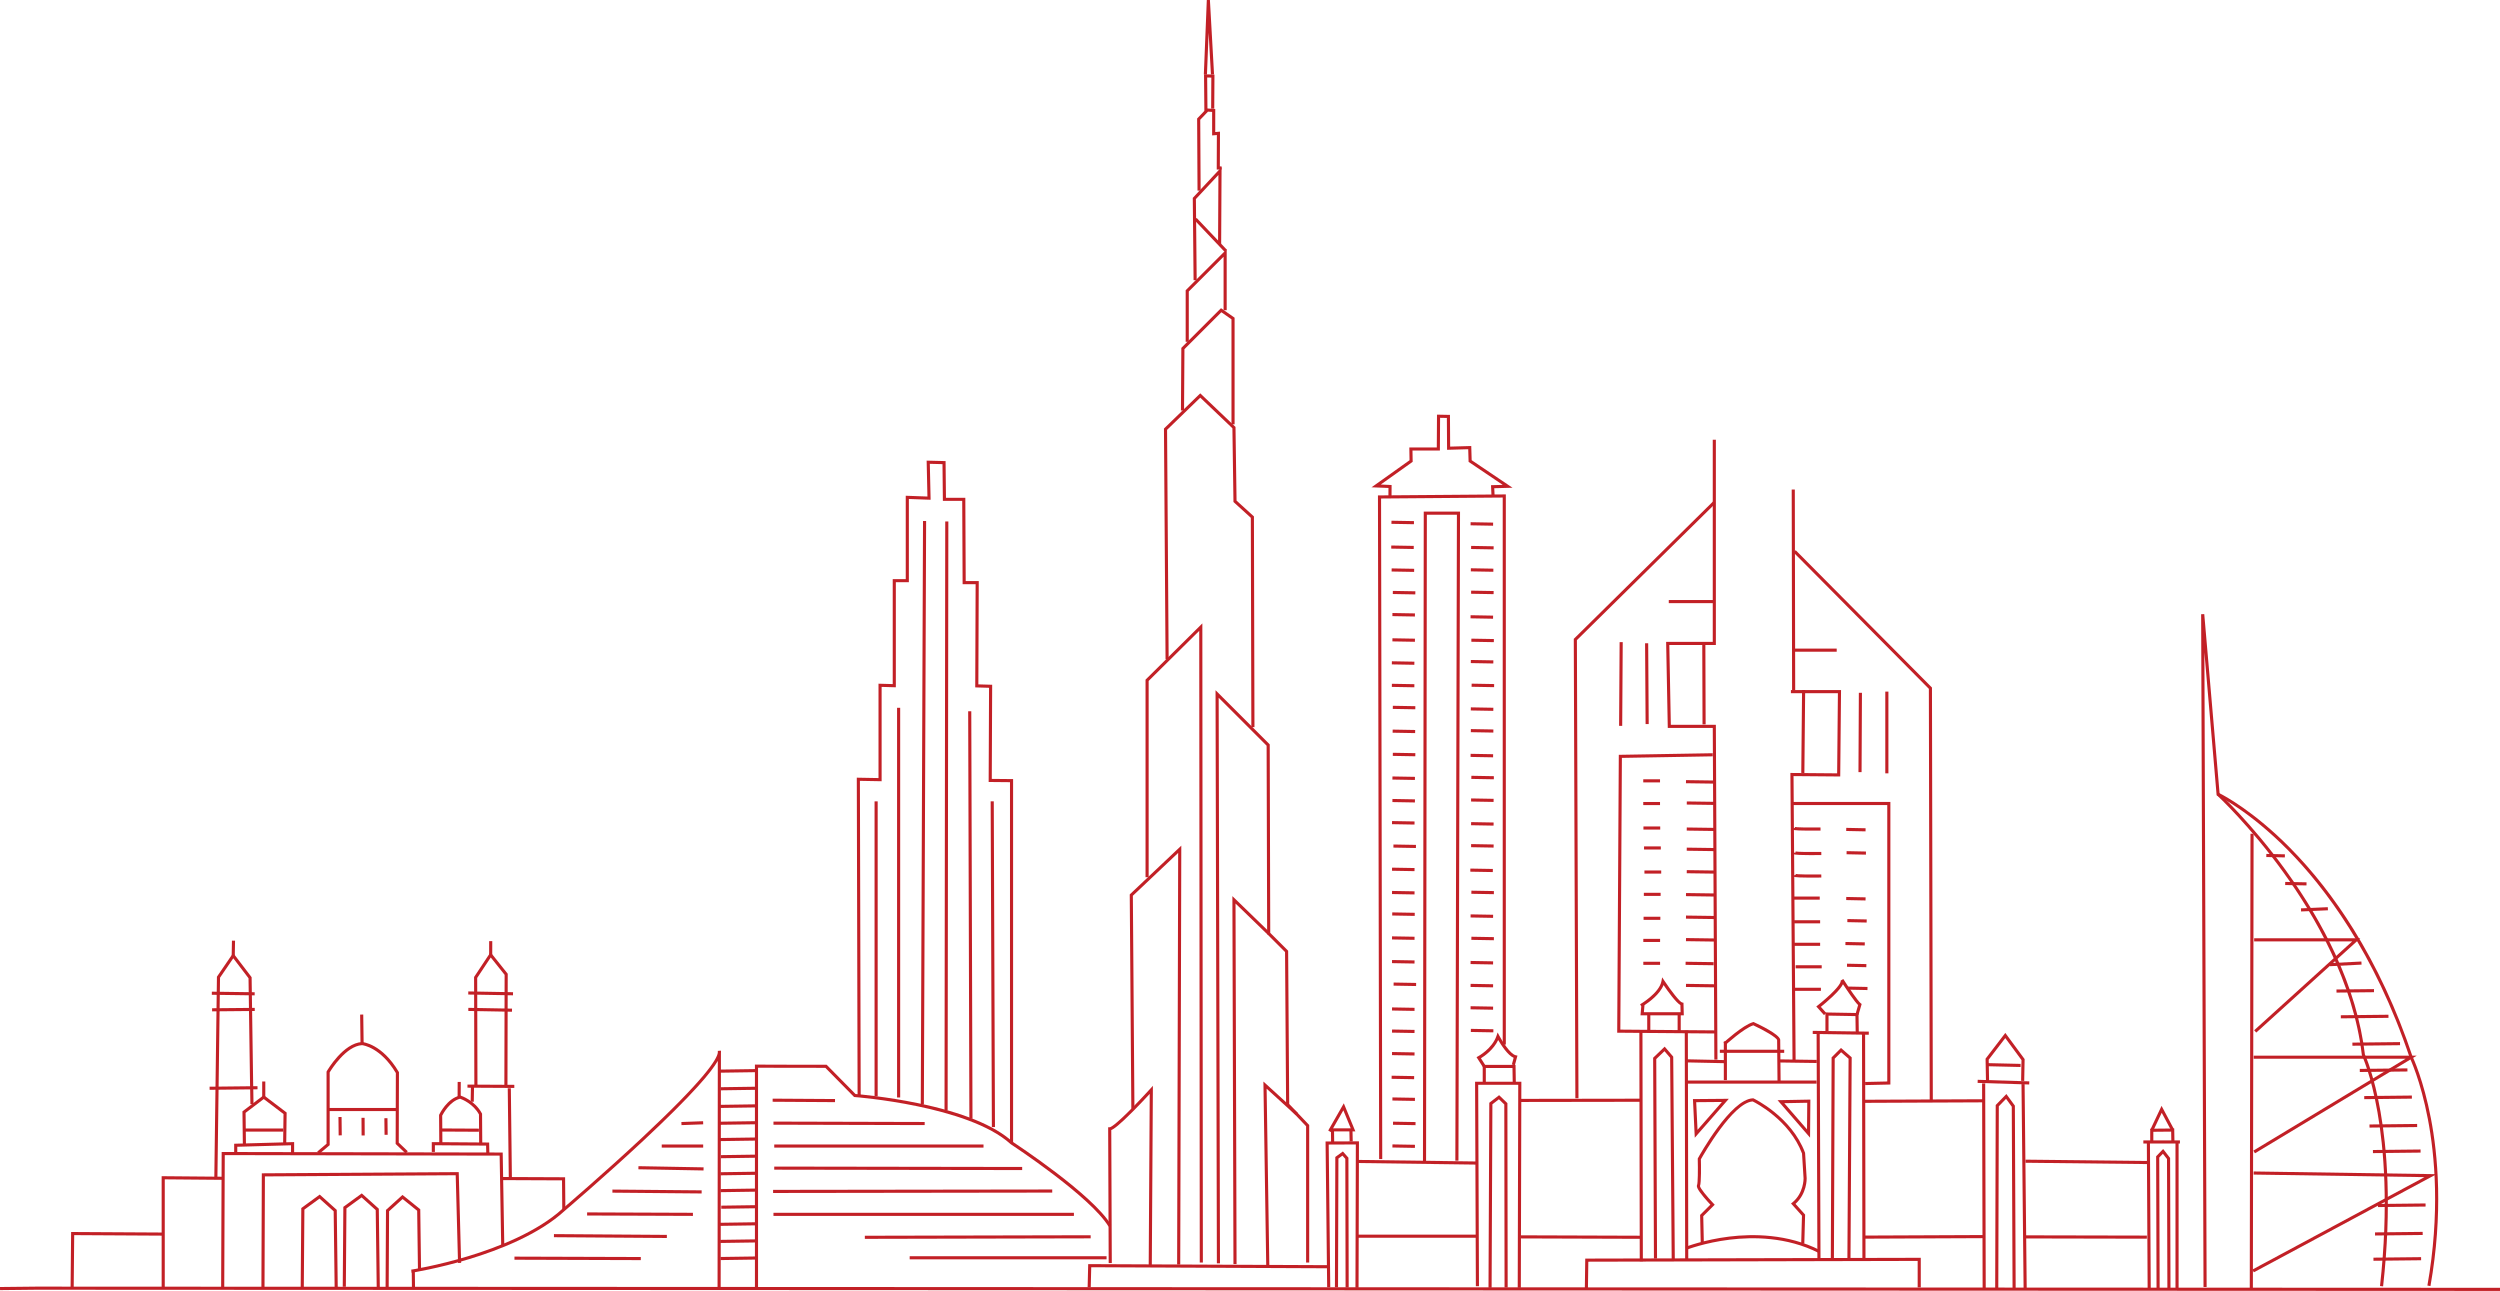 <?xml version="1.0" encoding="UTF-8"?>
<svg id="Layer_1" data-name="Layer 1" xmlns="http://www.w3.org/2000/svg" viewBox="0 0 4008.08 2069.65">
  <defs>
    <style>
      .cls-1 {
        fill: #c22026;
      }
    </style>
  </defs>
  <polygon class="cls-1" points="118.15 2066.33 113.15 2066.28 114.02 1975.17 260.83 1976.03 260.8 1981.03 118.97 1980.2 118.15 2066.33"/>
  <g>
    <polygon class="cls-1" points="264.16 2063.77 259.16 2063.77 259.16 1885.7 357.9 1886.57 357.85 1891.57 264.16 1890.75 264.16 2063.77"/>
    <polygon class="cls-1" points="348.56 1889.1 343.56 1889.04 347.79 1565.88 373.8 1527.8 403.4 1566.65 403.42 1567.48 405.95 1743.02 400.95 1743.1 398.43 1568.37 374.02 1536.34 352.77 1567.46 348.56 1889.1"/>
    <rect class="cls-1" x="335.93" y="1741.83" width="76.81" height="5" transform="translate(-19.06 4.2) rotate(-.63)"/>
    <rect class="cls-1" x="401.16" y="1743.06" width="5" height="27.22" transform="translate(-27.18 6.47) rotate(-.89)"/>
    <rect class="cls-1" x="362.09" y="1517.54" width="24.06" height="5" transform="translate(-1152.26 1867.38) rotate(-88.99)"/>
    <rect class="cls-1" x="371.46" y="1558.54" width="5" height="68.69" transform="translate(-1223.94 1944.8) rotate(-89.21)"/>
    <rect class="cls-1" x="339.94" y="1616.18" width="68.37" height="5" transform="translate(-14.84 3.5) rotate(-.53)"/>
    <rect class="cls-1" x="420.36" y="1733.88" width="5" height="25"/>
    <g>
      <polygon class="cls-1" points="389.34 1836.77 388.7 1781.71 422.86 1755.75 459.56 1783.61 458.91 1832.98 453.91 1832.91 454.53 1786.07 422.86 1762.02 393.73 1784.17 394.34 1836.71 389.34 1836.77"/>
      <polygon class="cls-1" points="471.57 1850.03 466.57 1850.03 466.57 1836.15 380.42 1838.54 380.42 1848.77 375.42 1848.77 375.42 1833.68 471.57 1831.01 471.57 1850.03"/>
      <rect class="cls-1" x="392.48" y="1809.24" width="61.72" height="5"/>
      <g>
        <polygon class="cls-1" points="4008.08 2069.65 58.26 2067.75 .05 2068.38 0 2063.38 58.23 2062.75 4008.08 2064.65 4008.08 2069.65"/>
        <polygon class="cls-1" points="359.53 2063.78 354.53 2063.76 355.38 1846.9 805.95 1847.75 808.53 1997.9 803.53 1997.98 801.04 1852.74 360.36 1851.91 359.53 2063.78"/>
        <path class="cls-1" d="M511.82,1850.05l-3.22-3.83,14.93-12.54v-115.66l.33-.58c1.06-1.84,26.34-45.19,56.47-46.82h.16s.16,0,.16,0c1.29,.09,31.99,2.83,58.62,47.74l.35,.59-.32,112.92,14.42,13.82-3.46,3.61-15.96-15.3,.32-113.68c-24.22-40.44-52-44.45-54.2-44.7-25.62,1.57-48.85,38.71-51.88,43.75v116.63l-16.72,14.04Z"/>
        <rect class="cls-1" x="577.66" y="1626.59" width="5" height="46.53" transform="translate(-22.38 8.04) rotate(-.78)"/>
        <rect class="cls-1" x="526.04" y="1776.32" width="110.14" height="5"/>
        <rect class="cls-1" x="542.68" y="1790.85" width="5" height="29.44" transform="translate(-19.41 5.97) rotate(-.62)"/>
        <rect class="cls-1" x="579.64" y="1792.12" width="5" height="28.33" transform="translate(-10.08 3.28) rotate(-.32)"/>
        <rect class="cls-1" x="616.43" y="1792.75" width="5" height="26.59" transform="translate(-21.45 7.49) rotate(-.68)"/>
        <polygon class="cls-1" points="779.58 1849.14 779.31 1836.69 697.23 1836.1 697.23 1846.87 692.23 1846.87 692.23 1831.06 784.21 1831.73 784.58 1849.03 779.58 1849.14"/>
        <path class="cls-1" d="M704.25,1832.96l-.32-45.51,.25-.52c.5-1.05,12.47-25.84,33.04-30.48l.66-.15,.65,.21c.93,.3,22.94,7.51,34.05,28.43l.29,.54,.32,47.14-5,.03-.31-45.9c-9.25-16.87-26.71-23.96-30.23-25.25-16.36,4.16-26.98,23.73-28.7,27.09l.31,44.34-5,.04Z"/>
        <rect class="cls-1" x="724.11" y="1744.04" width="24.05" height="5" transform="translate(-1013.56 2475.16) rotate(-89.75)"/>
        <rect class="cls-1" x="735.27" y="1781.83" width="5" height="60.13" transform="translate(-1078 2540.09) rotate(-89.7)"/>
        <polygon class="cls-1" points="424.09 2063.99 419.09 2063.97 419.74 1881.1 422.21 1881.08 735.46 1879.17 739.32 2024.67 734.32 2024.81 730.59 1884.2 424.72 1886.07 424.09 2063.99"/>
        <polygon class="cls-1" points="536.51 2065.6 534.94 1941.99 512.26 1921.61 488.02 1939.3 487.08 2064.95 482.08 2064.91 483.04 1936.74 512.59 1915.18 539.92 1939.74 541.51 2065.53 536.51 2065.6"/>
        <polygon class="cls-1" points="603.93 2063.7 602.36 1940.1 579.68 1919.71 555.43 1937.4 554.49 2063.05 549.49 2063.02 550.45 1934.84 580 1913.28 607.33 1937.84 608.93 2063.64 603.93 2063.7"/>
        <polygon class="cls-1" points="623.17 2064.63 618.17 2064.6 618.81 1939.76 645.26 1915.74 673.79 1938.71 675.07 2035.78 670.07 2035.85 668.82 1941.13 645.45 1922.32 623.8 1941.98 623.17 2064.63"/>
        <path class="cls-1" d="M1155.4,2066.31h-5s.4-365.43,.4-365.43c-4.98,8.71-14.45,21.52-31.92,40.87-20.47,22.68-49.46,51.58-86.18,85.9-62.46,58.39-126.52,113-127.16,113.54-41.47,38.19-106.08,63.17-152.97,77.4-50.7,15.38-92.19,21.85-92.6,21.92l-.76-4.94c.41-.06,41.61-6.49,91.98-21.78,46.36-14.07,110.2-38.74,151.04-76.33,.71-.61,64.69-55.15,127.07-113.46,99.48-93,119.79-125.08,121.52-136.11v-3.05s4.97-.42,4.97-.42c.18,1.05,.24,2.3,.03,3.87l-.42,378.04Z"/>
        <polygon class="cls-1" points="901.43 1939.31 901.03 1892.4 805.59 1891.99 805.62 1886.99 905.99 1887.42 906.43 1939.26 901.43 1939.31"/>
        <rect class="cls-1" x="784.54" y="1704.03" width="5" height="75.11" transform="translate(-958.94 2518.83) rotate(-89.68)"/>
        <rect class="cls-1" x="814.92" y="1744.74" width="5" height="143.91" transform="translate(-21.25 9.71) rotate(-.67)"/>
        <rect class="cls-1" x="745.47" y="1751.95" width="23.64" height="5" transform="translate(-1010.49 2480.11) rotate(-88.97)"/>
        <polygon class="cls-1" points="813.59 1740.96 808.59 1740.94 809.01 1562.9 786.8 1535.04 765.06 1567.84 765.48 1739.68 760.48 1739.69 760.06 1566.34 786.43 1526.56 814.01 1561.15 813.59 1740.96"/>
        <rect class="cls-1" x="784.11" y="1556.75" width="5" height="71.75" transform="translate(-819.63 2351.02) rotate(-88.99)"/>
        <rect class="cls-1" x="783.27" y="1583.75" width="5" height="70.06" transform="translate(-846.94 2375.19) rotate(-88.96)"/>
        <rect class="cls-1" x="775.59" y="1517.25" width="22.1" height="5" transform="translate(-734.96 2302.8) rotate(-89.86)"/>
        <rect class="cls-1" x="660.1" y="2038.35" width="5" height="25.32" transform="translate(-25.58 8.44) rotate(-.72)"/>
        <rect class="cls-1" x="1092.55" y="1798.16" width="34.84" height="5" transform="translate(-64.68 41.51) rotate(-2.08)"/>
        <rect class="cls-1" x="1060.91" y="1834.88" width="66.46" height="5"/>
        <rect class="cls-1" x="1073.28" y="1820.91" width="5" height="104.46" transform="translate(-816.61 2914.69) rotate(-88.96)"/>
        <rect class="cls-1" x="1050.81" y="1838.64" width="5" height="143.06" transform="translate(-866.1 2946.54) rotate(-89.49)"/>
        <path class="cls-1" d="M1110.9,1949.38c-1.67,0-167.13-.63-169.63-.63v-5c2.51,0,167.98,.63,169.65,.63l-.02,5Z"/>
        <rect class="cls-1" x="976.12" y="1891.18" width="5" height="181.04" transform="translate(-1009.87 2946.43) rotate(-89.6)"/>
        <path class="cls-1" d="M1027.35,2020.28c-2,0-200.05-.63-202.55-.63v-5c2.51,0,200.56,.63,202.56,.63l-.02,5Z"/>
        <path class="cls-1" d="M1215.32,2064.62h-5v-357.89l2.58,.08c6.85,.21,110.29,.21,111.33,.21h1.05l46.29,46.92c6.83,.55,49.67,4.26,99.15,14.45,72.25,14.87,123.57,35.71,152.55,61.94,7.24,4.74,128.78,84.76,158.22,133.62l-4.28,2.58c-29.11-48.32-155.57-131.29-156.84-132.12l-.31-.24c-67.58-61.38-247.98-75.18-249.8-75.32l-.94-.07-46.13-46.77c-10.75,0-91.35,0-107.86-.17v352.78Z"/>
        <rect class="cls-1" x="1154.16" y="1714.4" width="58.24" height="5" transform="translate(-24.7 17.29) rotate(-.83)"/>
        <rect class="cls-1" x="1155.43" y="1742.67" width="58.24" height="5" transform="translate(-25.11 17.31) rotate(-.83)"/>
        <rect class="cls-1" x="1154.59" y="1770.94" width="58.24" height="5" transform="translate(-25.48 17.28) rotate(-.83)"/>
        <rect class="cls-1" x="1152.9" y="1797.95" width="58.24" height="5" transform="translate(-25.91 17.28) rotate(-.83)"/>
        <rect class="cls-1" x="1152.9" y="1824.11" width="58.24" height="5" transform="translate(-26.29 17.28) rotate(-.83)"/>
        <rect class="cls-1" x="1155.85" y="1851.54" width="58.24" height="5" transform="translate(-26.68 17.33) rotate(-.83)"/>
        <rect class="cls-1" x="1155.01" y="1878.97" width="58.24" height="5" transform="translate(-27.04 17.29) rotate(-.83)"/>
        <rect class="cls-1" x="1155.01" y="1905.98" width="58.24" height="5" transform="translate(-27.43 17.3) rotate(-.83)"/>
        <rect class="cls-1" x="1156.27" y="1932.57" width="58.24" height="5" transform="translate(-27.82 17.32) rotate(-.83)"/>
        <rect class="cls-1" x="1154.16" y="1959.99" width="58.24" height="5" transform="translate(-28.25 17.31) rotate(-.83)"/>
        <rect class="cls-1" x="1154.59" y="1987.42" width="58.24" height="5" transform="translate(-28.61 17.3) rotate(-.83)"/>
        <rect class="cls-1" x="1155.01" y="2014.85" width="58.24" height="5" transform="translate(-29 17.31) rotate(-.83)"/>
        <rect class="cls-1" x="1286.28" y="1714.26" width="5" height="100.01" transform="translate(-483.6 3041.86) rotate(-89.64)"/>
        <rect class="cls-1" x="1358.76" y="1679.76" width="5" height="242.43" transform="translate(-443.27 3157.52) rotate(-89.85)"/>
        <rect class="cls-1" x="1241.31" y="1834.88" width="335.48" height="5"/>
        <rect class="cls-1" x="1437.57" y="1674.38" width="5" height="397.51" transform="translate(-435.37 3310.22) rotate(-89.91)"/>
        <rect class="cls-1" x="1239.41" y="1907.35" width="447.52" height="5" transform="translate(-2.63 2.02) rotate(-.08)"/>
        <rect class="cls-1" x="1240.04" y="1944.38" width="481.7" height="5"/>
        <rect class="cls-1" x="1386.68" y="1980.67" width="362.07" height="5" transform="translate(-4.64 3.67) rotate(-.13)"/>
        <rect class="cls-1" x="1458.42" y="2014.01" width="315.65" height="5"/>
        <polygon class="cls-1" points="1624.23 1832.31 1619.23 1832.31 1619.23 1254.03 1585.04 1253.71 1585.67 1102.69 1563.52 1102.06 1564.15 936.61 1543.29 936.61 1542.65 803.05 1511.65 803.05 1511.02 744.12 1490.73 743.61 1492 801.24 1457.12 799.98 1457.12 933.44 1436.24 933.44 1436.24 1101.89 1413.45 1101.25 1413.45 1252.51 1378.64 1251.88 1379.9 1755.71 1374.9 1755.73 1373.63 1246.79 1408.45 1247.42 1408.45 1096.11 1431.24 1096.75 1431.24 928.44 1452.12 928.44 1452.12 794.79 1486.88 796.05 1485.62 738.48 1515.97 739.24 1516.6 798.05 1547.63 798.05 1548.26 931.61 1569.17 931.61 1568.54 1097.2 1590.69 1097.84 1590.06 1248.75 1624.23 1249.07 1624.23 1832.31"/>
        <rect class="cls-1" x="1012.8" y="1300.64" width="935.56" height="5" transform="translate(171.68 2778.62) rotate(-89.78)"/>
        <rect class="cls-1" x="1045.08" y="1305.7" width="944.41" height="5" transform="translate(207.3 2823.95) rotate(-89.93)"/>
        <rect class="cls-1" x="1438.2" y="1134.76" width="5" height="624.76"/>
        <rect class="cls-1" x="1553.09" y="1140.46" width="5" height="653.24" transform="translate(-4.26 4.53) rotate(-.17)"/>
        <rect class="cls-1" x="1402.12" y="1284.78" width="5" height="472.84"/>
        <rect class="cls-1" x="1589.17" y="1284.78" width="5" height="522.21" transform="translate(-5.61 5.8) rotate(-.21)"/>
        <path class="cls-1" d="M1846.62,2028.34l-5-.03,1.65-274.56c-5.39,5.85-15.07,16.22-25.22,26.51-23.8,24.12-32.58,30.04-36.41,31.5l.84,213.18-5,.02-.85-217.72h2.51c.89,0,6.77-1.5,35.37-30.5,15.18-15.39,29.31-30.98,29.45-31.14l4.39-4.85-1.73,287.59Z"/>
        <polygon class="cls-1" points="1748.72 2063.83 1743.72 2063.71 1744.62 2026.66 2130.24 2028.36 2130.22 2033.36 1749.5 2031.68 1748.72 2063.83"/>
        <polygon class="cls-1" points="2178.09 2064.62 2173.09 2064.61 2173.72 1834.82 2130.23 1835.01 2132.73 2063.74 2127.73 2063.8 2125.17 1830.03 2178.73 1829.8 2178.09 2064.62"/>
        <polygon class="cls-1" points="1892.2 2027.49 1887.2 2027.48 1888.87 1367.4 1816.25 1436.08 1818.77 1777.64 1813.77 1777.68 1811.23 1433.94 1893.9 1355.76 1892.2 2027.49"/>
        <polygon class="cls-1" points="1923.49 2024.11 1922.65 1011.41 1841.56 1091.71 1841.56 1406.31 1836.56 1406.31 1836.56 1089.62 1927.64 999.43 1928.49 2024.1 1923.49 2024.11"/>
        <polygon class="cls-1" points="2006.2 1165.79 2005.35 830.14 1977.52 804.83 1975.83 686.64 1924.31 637.54 1871.1 689.14 1873.63 1056.89 1868.63 1056.92 1866.09 687.04 1924.28 630.61 1980.8 684.47 1982.49 802.59 2010.35 827.92 2010.35 829.03 2011.2 1165.77 2006.2 1165.79"/>
        <polygon class="cls-1" points="1950.92 2025.38 1948.79 1106.56 2035.67 1193.44 2036.51 1495.58 2065.2 1524.27 2066.89 1769.91 2098.97 1803.67 2098.97 2024.11 2093.97 2024.11 2093.97 1805.67 2061.91 1771.92 2060.22 1526.36 2031.52 1497.66 2030.67 1195.51 1953.82 1118.66 1955.92 2025.37 1950.92 2025.38"/>
        <polygon class="cls-1" points="2030.04 2029.21 2025.52 1733.95 2080.75 1784.26 2077.38 1787.95 2030.7 1745.42 2035.04 2029.13 2030.04 2029.21"/>
        <polygon class="cls-1" points="1977.5 2026.64 1975.8 1436.68 2035.76 1494.82 2032.28 1498.41 1980.83 1448.53 1982.5 2026.63 1977.5 2026.64"/>
        <polygon class="cls-1" points="1979.34 680.28 1974.34 680.28 1974.34 511.94 1958.13 500.6 1898.94 559.79 1898.31 658.14 1893.31 658.11 1893.95 557.71 1957.56 494.1 1979.34 509.34 1979.34 680.28"/>
        <polygon class="cls-1" points="1905.91 547.99 1900.91 547.99 1900.91 465.3 1966.68 399.53 1966.68 497.35 1961.68 497.35 1961.68 411.6 1905.91 467.37 1905.91 547.99"/>
        <polygon class="cls-1" points="1913.57 449.27 1912.29 317.24 1958.48 267.73 1957.81 391.65 1952.81 391.63 1953.41 280.5 1917.31 319.19 1918.57 449.22 1913.57 449.27"/>
        <rect class="cls-1" x="1938.41" y="341.46" width="5" height="70.29" transform="translate(274.54 1440.64) rotate(-43.54)"/>
        <polygon class="cls-1" points="1919.9 305.57 1919.26 189.99 1934.69 173.86 1948.32 174.71 1948.32 211.69 1955.93 211.05 1955.71 266.76 1958.48 266.76 1958.48 271.76 1950.7 271.76 1950.91 216.49 1943.32 217.12 1943.32 179.41 1936.7 178.99 1924.27 191.98 1924.9 305.54 1919.9 305.57"/>
        <polygon class="cls-1" points="1930.87 177.71 1930.32 119.1 1947.07 119.56 1946.74 174.23 1941.74 174.19 1942.04 124.42 1935.37 124.24 1935.87 177.67 1930.87 177.71"/>
        <polygon class="cls-1" points="1941.42 119.6 1937.69 52.56 1935.03 119.56 1930.03 119.36 1934.78 .04 1939.77 0 1946.42 119.32 1941.42 119.6"/>
        <polygon class="cls-1" points="2157.27 2064.2 2156.85 1857.95 2152.23 1852.76 2145.81 1857.43 2145.18 2063.99 2140.18 2063.98 2140.81 1854.88 2152.96 1846.05 2161.84 1856.05 2162.27 2064.19 2157.27 2064.2"/>
        <path class="cls-1" d="M2133.77,1814.99l-1.86-1.06h-.63v-.36l-1.85-1.06,1.85-3.24v-.34h.2l22.96-40.1,18.55,45.1h-38.62l-.61,1.06Zm3.47-6.06h28.29l-11.83-28.75-16.46,28.75Z"/>
        <rect class="cls-1" x="2163.39" y="1810.79" width="5" height="19.42" transform="translate(-39.05 47.49) rotate(-1.25)"/>
        <rect class="cls-1" x="2133.95" y="1812.9" width="5" height="18.57" transform="translate(-20.57 24.39) rotate(-.65)"/>
        <rect class="cls-1" x="2269.31" y="1767.74" width="5" height="191.18" transform="translate(378.55 4110.25) rotate(-89.24)"/>
        <polygon class="cls-1" points="2438.25 2064.62 2433.25 2064.61 2434.09 1739.23 2369.9 1739.23 2371.15 2062.07 2366.15 2062.09 2364.88 1734.23 2439.1 1734.23 2439.09 1736.74 2438.25 2064.62"/>
        <rect class="cls-1" x="2175.8" y="1979.41" width="191.16" height="5"/>
        <polygon class="cls-1" points="2211.07 1858.27 2209.17 794.27 2414.2 792.65 2414.2 1674.7 2409.2 1674.7 2409.2 797.69 2214.18 799.23 2216.07 1858.26 2211.07 1858.27"/>
        <path class="cls-1" d="M2230.95,795.5l-5-.03,.09-13.13c-6.39-.33-19.68-.8-19.83-.81l-7.36-.26,60.95-43.39-.34-20.53h44.05l.32-52.59,20.79,.42,.32,50.84,33.81-.95,.67,22.73,65.55,44.16-29.32,.77,.52,11.38-4.99,.23-.75-16.47,18.79-.49-54.72-36.86-.6-20.31-33.92,.95-.32-51.08-10.86-.22-.32,52.49h-43.94l.3,18.08-51.11,36.38c5.45,.21,12.36,.5,15,.68l2.34,.16-.12,17.86Z"/>
        <polygon class="cls-1" points="2286.33 1863.33 2281.33 1863.32 2282.6 820.2 2340.78 820.2 2340.77 822.71 2338.24 1860.8 2333.24 1860.79 2335.76 825.2 2287.6 825.2 2286.33 1863.33"/>
        <rect class="cls-1" x="2246.2" y="819.53" width="5" height="36.09" transform="translate(1371.79 3071.23) rotate(-88.99)"/>
        <rect class="cls-1" x="2373.43" y="822.07" width="5" height="36.09" transform="translate(1494.29 3200.94) rotate(-89)"/>
        <rect class="cls-1" x="2374.28" y="860.05" width="5" height="36.09" transform="translate(1457.14 3239.1) rotate(-89)"/>
        <rect class="cls-1" x="2373.86" y="895.91" width="5" height="36.09" transform="translate(1420.86 3273.92) rotate(-89)"/>
        <rect class="cls-1" x="2374.28" y="931.78" width="5" height="36.09" transform="translate(1385.42 3309.58) rotate(-89)"/>
        <rect class="cls-1" x="2373.01" y="971.03" width="5" height="36.09" transform="translate(1344.9 3346.86) rotate(-88.99)"/>
        <rect class="cls-1" x="2374.28" y="1008.59" width="5" height="36.09" transform="translate(1308.59 3385.02) rotate(-88.99)"/>
        <rect class="cls-1" x="2373.43" y="1042.77" width="5" height="36.09" transform="translate(1273.59 3417.76) rotate(-88.99)"/>
        <rect class="cls-1" x="2374.7" y="1080.75" width="5" height="36.09" transform="translate(1236.86 3456.34) rotate(-88.99)"/>
        <rect class="cls-1" x="2373.43" y="1118.72" width="5" height="36.09" transform="translate(1197.64 3492.38) rotate(-88.99)"/>
        <rect class="cls-1" x="2373.86" y="1153.75" width="5" height="36.09" transform="translate(1163.07 3527.23) rotate(-89)"/>
        <rect class="cls-1" x="2373.43" y="1193.42" width="5" height="36.09" transform="translate(1123 3565.78) rotate(-89)"/>
        <rect class="cls-1" x="2374.28" y="1228.44" width="5" height="36.09" transform="translate(1088.77 3601.02) rotate(-88.99)"/>
        <rect class="cls-1" x="2373.86" y="1264.73" width="5" height="36.09" transform="translate(1052.07 3636.25) rotate(-88.99)"/>
        <rect class="cls-1" x="2373.86" y="1302.71" width="5" height="36.09" transform="translate(1014.1 3673.56) rotate(-88.99)"/>
        <rect class="cls-1" x="2374.28" y="1338.16" width="5" height="36.09" transform="translate(979.1 3708.83) rotate(-89)"/>
        <rect class="cls-1" x="2373.01" y="1377.4" width="5" height="36.09" transform="translate(938.62 3746.12) rotate(-89)"/>
        <rect class="cls-1" x="2374.7" y="1412.85" width="5" height="36.09" transform="translate(904.84 3782.63) rotate(-89)"/>
        <rect class="cls-1" x="2373.43" y="1450.83" width="5" height="36.09" transform="translate(865.62 3818.68) rotate(-89)"/>
        <rect class="cls-1" x="2374.7" y="1486.7" width="5" height="36.09" transform="translate(831 3855.19) rotate(-89)"/>
        <rect class="cls-1" x="2373.43" y="1525.52" width="5" height="36.09" transform="translate(790.93 3892.06) rotate(-89)"/>
        <rect class="cls-1" x="2373.43" y="1562.23" width="5" height="36.09" transform="translate(754.23 3928.13) rotate(-89)"/>
        <rect class="cls-1" x="2373.43" y="1598.1" width="5" height="36.09" transform="translate(718.37 3963.37) rotate(-89)"/>
        <rect class="cls-1" x="2373.85" y="1634.4" width="5" height="36.09" transform="translate(682.5 3999.45) rotate(-89)"/>
        <rect class="cls-1" x="2246.2" y="859.41" width="5" height="36.09" transform="translate(1331.95 3110.42) rotate(-89)"/>
        <rect class="cls-1" x="2246.84" y="896.13" width="5" height="36.09" transform="translate(1295.86 3147.13) rotate(-89)"/>
        <rect class="cls-1" x="2248.73" y="932.21" width="5" height="36.09" transform="translate(1261.66 3184.47) rotate(-89)"/>
        <rect class="cls-1" x="2248.1" y="967.65" width="5" height="36.09" transform="translate(1225.59 3218.67) rotate(-89)"/>
        <rect class="cls-1" x="2248.1" y="1008.16" width="5" height="36.09" transform="translate(1185.09 3258.47) rotate(-89)"/>
        <rect class="cls-1" x="2246.84" y="1044.88" width="5" height="36.09" transform="translate(1147.1 3293.25) rotate(-88.99)"/>
        <rect class="cls-1" x="2246.84" y="1080.96" width="5" height="36.09" transform="translate(1111.03 3328.7) rotate(-88.99)"/>
        <rect class="cls-1" x="2248.73" y="1116.4" width="5" height="36.09" transform="translate(1077.49 3365.44) rotate(-89)"/>
        <rect class="cls-1" x="2248.1" y="1154.38" width="5" height="36.09" transform="translate(1038.86 3402.1) rotate(-88.99)"/>
        <rect class="cls-1" x="2248.73" y="1191.73" width="5" height="36.09" transform="translate(1002.17 3439.45) rotate(-89)"/>
        <rect class="cls-1" x="2248.1" y="1229.71" width="5" height="36.09" transform="translate(963.58 3476.13) rotate(-89)"/>
        <rect class="cls-1" x="2248.1" y="1265.79" width="5" height="36.09" transform="translate(927.5 3511.57) rotate(-89)"/>
        <rect class="cls-1" x="2247.47" y="1301.24" width="5" height="36.09" transform="translate(891.43 3545.76) rotate(-89)"/>
        <rect class="cls-1" x="2249.37" y="1338.58" width="5" height="36.09" transform="translate(855.93 3584.34) rotate(-88.99)"/>
        <rect class="cls-1" x="2247.47" y="1375.93" width="5" height="36.09" transform="translate(816.75 3619.14) rotate(-89)"/>
        <rect class="cls-1" x="2247.47" y="1413.27" width="5" height="36.09" transform="translate(779.42 3655.84) rotate(-89)"/>
        <rect class="cls-1" x="2247.47" y="1447.45" width="5" height="36.09" transform="translate(745.18 3689.38) rotate(-88.99)"/>
        <rect class="cls-1" x="2247.47" y="1486.07" width="5" height="36.09" transform="translate(706.64 3727.36) rotate(-89)"/>
        <rect class="cls-1" x="2247.47" y="1524.05" width="5" height="36.09" transform="translate(668.66 3764.67) rotate(-89)"/>
        <rect class="cls-1" x="2250" y="1560.13" width="5" height="36.09" transform="translate(635.07 3802.65) rotate(-89)"/>
        <rect class="cls-1" x="2247.47" y="1600" width="5" height="36.09" transform="translate(592.72 3839.3) rotate(-89)"/>
        <rect class="cls-1" x="2247.47" y="1635.45" width="5" height="36.09" transform="translate(557.27 3874.12) rotate(-89)"/>
        <rect class="cls-1" x="2247.47" y="1671.53" width="5" height="36.09" transform="translate(521.2 3909.57) rotate(-89)"/>
        <rect class="cls-1" x="2246.83" y="1709.51" width="5" height="36.09" transform="translate(482.6 3946.24) rotate(-89)"/>
        <rect class="cls-1" x="2248.1" y="1744.32" width="5" height="36.09" transform="translate(449.04 3981.72) rotate(-89)"/>
        <rect class="cls-1" x="2248.73" y="1782.94" width="5" height="36.09" transform="translate(410.99 4020.23) rotate(-88.99)"/>
        <rect class="cls-1" x="2248.1" y="1819.65" width="5" height="36.09" transform="translate(373.73 4055.72) rotate(-89)"/>
        <polygon class="cls-1" points="2425.23 1735.93 2424.85 1712.22 2382.13 1712.22 2382.13 1735.04 2377.13 1735.04 2377.13 1707.22 2429.77 1707.22 2430.23 1735.85 2425.23 1735.93"/>
        <path class="cls-1" d="M2377.52,1711.06l-10.31-16.2,2.37-1.28c.23-.12,22.85-12.47,29.62-32.77l1.85-5.54,2.73,5.16c4.29,8.1,17.42,29.55,26.47,31.43l2.59,.54-4.17,15.53-4.83-1.29,2.87-10.7c-9.66-4.21-19.98-20.3-24.77-28.54-7.27,15.56-21.95,25.72-27.67,29.24l7.47,11.73-4.22,2.68Z"/>
        <polygon class="cls-1" points="2391.41 2064.63 2386.41 2064.61 2387.68 1767.99 2403.43 1755.8 2416.73 1768.58 2416.73 1769.64 2417.15 2064.19 2412.15 2064.2 2411.73 1770.71 2403.08 1762.39 2392.67 1770.45 2391.41 2064.63"/>
        <rect class="cls-1" x="2436.7" y="1761.61" width="193.06" height="5" transform="translate(-2.75 3.95) rotate(-.09)"/>
        <polygon class="cls-1" points="2525.67 1760.79 2523.13 1024.22 2523.88 1023.48 2746.27 804.04 2749.78 807.6 2528.14 1026.3 2530.67 1760.77 2525.67 1760.79"/>
        <polygon class="cls-1" points="2748.48 1698.76 2745.96 1167.01 2673.83 1167.01 2671.2 1029.09 2745.94 1029.09 2745.94 704.97 2750.94 704.97 2750.94 1034.09 2676.3 1034.09 2678.74 1162.01 2750.93 1162.01 2753.48 1698.74 2748.48 1698.76"/>
        <polygon class="cls-1" points="2750.01 1656.94 2592.75 1655.66 2592.76 1653.16 2595.31 1210.16 2745.87 1207.59 2745.95 1212.59 2600.28 1215.08 2597.78 1650.7 2750.05 1651.94 2750.01 1656.94"/>
        <rect class="cls-1" x="2729.27" y="1032.43" width="5" height="129.13" transform="translate(-3.57 8.93) rotate(-.19)"/>
        <rect class="cls-1" x="2675.44" y="961.99" width="73.43" height="5"/>
        <rect class="cls-1" x="2637.91" y="1031.16" width="5" height="129.55" transform="translate(-7.08 17.22) rotate(-.37)"/>
        <rect class="cls-1" x="2531.54" y="1094.07" width="134.2" height="5" transform="translate(1485.82 3688.29) rotate(-89.64)"/>
        <rect class="cls-1" x="2722.84" y="1230.97" width="5" height="44.95" transform="translate(1433.65 3960.87) rotate(-89.19)"/>
        <rect class="cls-1" x="2724.11" y="1265.16" width="5" height="44.95" transform="translate(1400.72 3995.84) rotate(-89.19)"/>
        <rect class="cls-1" x="2724.11" y="1306.93" width="5" height="44.95" transform="translate(1358.91 4037.01) rotate(-89.19)"/>
        <rect class="cls-1" x="2724.11" y="1339.21" width="5" height="44.95" transform="translate(1326.63 4068.84) rotate(-89.19)"/>
        <rect class="cls-1" x="2724.11" y="1375.29" width="5" height="44.95" transform="translate(1290.56 4104.41) rotate(-89.19)"/>
        <rect class="cls-1" x="2722.84" y="1412.01" width="5" height="44.95" transform="translate(1252.63 4139.35) rotate(-89.19)"/>
        <rect class="cls-1" x="2722.84" y="1448.09" width="5" height="44.95" transform="translate(1216.55 4174.93) rotate(-89.19)"/>
        <rect class="cls-1" x="2722.84" y="1484.17" width="5" height="44.95" transform="translate(1180.48 4210.5) rotate(-89.19)"/>
        <rect class="cls-1" x="2722.21" y="1522.15" width="5" height="44.95" transform="translate(1141.88 4247.31) rotate(-89.19)"/>
        <rect class="cls-1" x="2722.84" y="1557.59" width="5" height="44.95" transform="translate(1107.06 4282.89) rotate(-89.19)"/>
        <rect class="cls-1" x="2634.51" y="1249.36" width="26.9" height="5"/>
        <rect class="cls-1" x="2634.51" y="1285.76" width="26.9" height="5"/>
        <rect class="cls-1" x="2634.82" y="1325.01" width="26.9" height="5"/>
        <rect class="cls-1" x="2635.77" y="1356.97" width="26.9" height="5"/>
        <rect class="cls-1" x="2636.41" y="1395.58" width="26.9" height="5"/>
        <rect class="cls-1" x="2635.46" y="1431.35" width="26.9" height="5"/>
        <rect class="cls-1" x="2635.03" y="1469.75" width="26.9" height="5"/>
        <rect class="cls-1" x="2634.61" y="1505.2" width="26.9" height="5"/>
        <rect class="cls-1" x="2634.61" y="1541.91" width="26.9" height="5"/>
        <path class="cls-1" d="M2699.53,1627.83h-69.43l1.23-14.5-1.86-3.25c.31-.18,30.69-17.82,34.23-37.11l1.12-6.1,3.42,5.17c10.88,16.41,24.96,34.54,28.73,35.21l2.01,.35,.55,20.22Zm-63.99-5h58.85l-.31-11.45c-7.25-4.1-20.16-22.08-27.02-32.13-5.71,14.59-22.41,26.97-30.57,32.33l-.96,11.24Z"/>
        <rect class="cls-1" x="2640.87" y="1626.91" width="5" height="28.48"/>
        <rect class="cls-1" x="2689.61" y="1624.38" width="5" height="29.43"/>
        <rect class="cls-1" x="2628.52" y="1653.81" width="5" height="368.4" transform="translate(-3.15 4.52) rotate(-.1)"/>
        <rect class="cls-1" x="2531.68" y="1887.38" width="5" height="191.8" transform="translate(542.55 4510.9) rotate(-89.81)"/>
        <rect class="cls-1" x="2701.32" y="1652.54" width="5" height="369.03" transform="translate(-3.15 4.65) rotate(-.1)"/>
        <polygon class="cls-1" points="2545.86 2065.28 2540.86 2065.21 2541.52 2017.81 3079.46 2016.54 3079.46 2063.98 3074.46 2063.98 3074.46 2021.55 2546.45 2022.8 2545.86 2065.28"/>
        <polygon class="cls-1" points="2680.11 2020.33 2677.59 1695.89 2668.51 1685.3 2655.37 1697.91 2656.63 2017.77 2651.63 2017.79 2650.36 1695.79 2668.86 1678.02 2682.57 1694.02 2682.58 1694.93 2685.11 2020.29 2680.11 2020.33"/>
        <rect class="cls-1" x="2731.7" y="1671.21" width="5" height="60.15" transform="translate(975.76 4399.08) rotate(-88.79)"/>
        <rect class="cls-1" x="2704.77" y="1732.33" width="207.62" height="5"/>
        <rect class="cls-1" x="2913.05" y="1655.71" width="5" height="363.34" transform="translate(-6.38 10.17) rotate(-.2)"/>
        <rect class="cls-1" x="2763.67" y="1669.63" width="5" height="62.03"/>
        <path class="cls-1" d="M2849.75,1733.59l-.63-66.13c-1.54-4.42-20.68-15.52-38.2-23.64-15.32,4.97-44.04,31.19-44.33,31.46l-3.38-3.69c1.26-1.15,31.01-28.31,47.22-32.85l.88-.25,.83,.38c9.32,4.28,39.89,18.92,41.9,27.66l.06,.27v.27s.64,66.46,.64,66.46l-5,.05Z"/>
        <rect class="cls-1" x="2757.31" y="1682.96" width="103.18" height="5"/>
        <path class="cls-1" d="M2717.12,1824.07l-2.95-61.97,57.54-.49-54.59,62.46Zm2.29-57.01l2.11,44.38,39.09-44.73-41.21,.35Z"/>
        <path class="cls-1" d="M2901.96,1823.96l-52.15-60.09,52.64-.99-.5,61.08Zm-41.36-55.29l36.47,42.03,.35-42.72-36.82,.69Z"/>
        <path class="cls-1" d="M2915.37,2008.61c-50.67-25.66-105.38-25.64-142.36-21.11-40.12,4.92-68.52,16.03-68.8,16.14l-1.84-4.65c.29-.11,29.28-11.46,70.03-16.46,37.66-4.61,93.44-4.61,145.23,21.61l-2.26,4.46Z"/>
        <path class="cls-1" d="M2892.73,1993.79l-5-.14,1.24-44.58-17.55-19.58,2.05-1.65c18.38-14.82,18.06-38.27,18.06-38.5l-2.5-40.04c-19.92-52.8-73.08-80.48-79.07-83.45-31.61,2.18-78.68,84.91-83.05,92.72,.18,7.63,.74,37.36-1.42,42.94,.06,3.28,11.31,17.12,21.91,28.13l1.7,1.77-18.39,18.39,.92,41.97-5,.11-.97-44.11,16.44-16.44c-2.26-2.42-6.46-6.98-10.5-11.8-11.23-13.42-11.82-17.47-10.78-19.86,1.25-2.85,1.52-23.42,1.06-41.66l-.02-.67,.33-.59c2.12-3.86,52.37-94.62,88.19-95.93l.6-.02,.55,.26c.6,.28,60.68,28.95,82.3,86.84l.13,.35,2.55,40.88c.03,1.11,.41,24.53-17.91,40.91l15.41,17.19-1.29,46.57Z"/>
        <rect class="cls-1" x="2948.5" y="1610.76" width="5" height="89.89" transform="translate(1253.91 4583.1) rotate(-89.19)"/>
        <rect class="cls-1" x="2985.53" y="1655.08" width="5" height="362.7" transform="translate(-3.2 5.22) rotate(-.1)"/>
        <polygon class="cls-1" points="2966.79 2019.06 2961.79 2019.03 2963.68 1697.35 2951.75 1686.98 2941.47 1697.26 2940.21 2018.42 2935.21 2018.4 2936.48 1695.18 2951.51 1680.14 2968.7 1695.09 2966.79 2019.06"/>
        <rect class="cls-1" x="2880.56" y="1671.74" width="5" height="59.08" transform="translate(1140.77 4559.75) rotate(-89.18)"/>
        <polygon class="cls-1" points="2990.3 1739.65 2990.19 1734.65 3025.72 1733.86 3025.72 1290.66 2874.62 1290.66 2874.62 1285.66 3030.72 1285.66 3030.72 1738.75 2990.3 1739.65"/>
        <polygon class="cls-1" points="2975.08 1655.32 2974.7 1629.05 2931.56 1628.29 2931.56 1653.18 2926.56 1653.18 2926.56 1623.2 2979.63 1624.13 2980.08 1655.25 2975.08 1655.32"/>
        <path class="cls-1" d="M2924.24,1627.41l-12.32-13.8,2.1-1.64c.11-.08,10.8-8.49,20.68-17.9,18.47-17.61,16.37-21.73,16.27-21.9l4.26-2.62c8.89,13.92,23.7,35.79,28.07,39l1.41,1.03-5.13,17.71-4.8-1.39,4.2-14.51c-5.87-5.73-17.99-23.83-24.25-33.41-2.12,4.31-6.92,10.5-16.6,19.73-7.42,7.07-15.29,13.58-18.94,16.53l8.79,9.85-3.73,3.33Z"/>
        <polygon class="cls-1" points="2873.81 1700.88 2870.41 1239.22 2945.36 1239.85 2946.58 1111.31 2871.24 1111.31 2871.24 1106.31 2951.62 1106.31 2950.31 1244.89 2875.45 1244.26 2878.81 1700.84 2873.81 1700.88"/>
        <rect class="cls-1" x="2824.4" y="1170.24" width="132.93" height="5" transform="translate(1690.54 4052.26) rotate(-89.45)"/>
        <rect class="cls-1" x="2872.86" y="784.72" width="5" height="322.19" transform="translate(-1.85 5.65) rotate(-.11)"/>
        <polygon class="cls-1" points="3093.77 1765.54 3092.4 1104.36 2875.38 885.65 2878.93 882.13 3097.4 1102.29 3097.4 1103.32 3098.77 1765.53 3093.77 1765.54"/>
        <rect class="cls-1" x="2987.71" y="1762.93" width="192.43" height="5" transform="translate(-7.56 13.28) rotate(-.25)"/>
        <rect class="cls-1" x="2874.41" y="1039.85" width="70.26" height="5"/>
        <rect class="cls-1" x="2918.72" y="1171.82" width="127.23" height="5" transform="translate(1793.47 4150.89) rotate(-89.72)"/>
        <rect class="cls-1" x="3022.56" y="1108.81" width="5" height="131.03"/>
        <path class="cls-1" d="M2903.7,1331.69c-2.04,0-4.16,0-6.28-.02-23.15-.17-23.43-1.02-24.11-3.05l4.74-1.58c-.28-.83-.91-1.22-1.13-1.3,2.51,.89,23.2,1.13,41.76,.85l.07,5c-.08,0-6.91,.1-15.06,.1Z"/>
        <path class="cls-1" d="M2904.97,1370.94c-2.04,0-4.17,0-6.29-.02-23.15-.17-23.43-1.02-24.11-3.05l4.74-1.58c-.28-.83-.91-1.22-1.13-1.29,2.51,.89,23.2,1.13,41.76,.85l.07,5c-.08,0-6.91,.1-15.05,.1Z"/>
        <path class="cls-1" d="M2904.97,1407.02c-2.04,0-4.17,0-6.29-.02-23.15-.17-23.43-1.02-24.11-3.05l4.74-1.58c-.28-.83-.91-1.22-1.13-1.3,2.51,.89,23.2,1.13,41.76,.85l.07,5c-.08,0-6.91,.1-15.05,.1Z"/>
        <rect class="cls-1" x="2875.67" y="1437.36" width="41.78" height="5"/>
        <rect class="cls-1" x="2876.31" y="1475.34" width="41.78" height="5"/>
        <rect class="cls-1" x="2876.31" y="1511.42" width="41.78" height="5"/>
        <rect class="cls-1" x="2878.84" y="1547.5" width="41.78" height="5"/>
        <rect class="cls-1" x="2877.57" y="1583.58" width="41.78" height="5"/>
        <rect class="cls-1" x="2972.87" y="1314.53" width="5" height="31.02" transform="translate(1584.92 4277.66) rotate(-88.83)"/>
        <rect class="cls-1" x="2973.5" y="1351.87" width="5" height="31.02" transform="translate(1548.15 4314.85) rotate(-88.83)"/>
        <rect class="cls-1" x="2972.87" y="1425.3" width="5" height="31.02" transform="translate(1474.17 4386.17) rotate(-88.83)"/>
        <rect class="cls-1" x="2974.77" y="1460.75" width="5" height="31.02" transform="translate(1440.49 4422.74) rotate(-88.83)"/>
        <rect class="cls-1" x="2971.6" y="1497.46" width="5" height="31.02" transform="translate(1400.78 4455.59) rotate(-88.83)"/>
        <rect class="cls-1" x="2974.13" y="1532.27" width="5" height="31.02" transform="translate(1368.45 4492.23) rotate(-88.83)"/>
        <rect class="cls-1" x="2976.03" y="1568.99" width="5" height="31.02" transform="translate(1333.51 4530.04) rotate(-88.83)"/>
        <rect class="cls-1" x="2987.71" y="1980.67" width="192.43" height="5" transform="translate(-8.5 13.28) rotate(-.25)"/>
        <rect class="cls-1" x="3178.06" y="1737.15" width="5" height="329.15" transform="translate(-4.86 8.16) rotate(-.15)"/>
        <rect class="cls-1" x="3209.71" y="1693.67" width="5" height="82.75" transform="translate(1379.68 4892.65) rotate(-88.25)"/>
        <rect class="cls-1" x="3242.62" y="1737.99" width="5" height="327.48" transform="translate(-19.43 33.56) rotate(-.59)"/>
        <polygon class="cls-1" points="3226.59 2068 3225.33 1774.26 3216.16 1761.7 3204.58 1773.62 3203.74 2065.05 3198.74 2065.03 3199.59 1771.58 3216.7 1753.96 3230.32 1772.62 3230.32 1773.43 3231.59 2067.98 3226.59 2068"/>
        <rect class="cls-1" x="3342.43" y="1765" width="5" height="195.39" transform="translate(1446.21 5187.31) rotate(-89.38)"/>
        <rect class="cls-1" x="3342.64" y="1886.33" width="5" height="194.12" transform="translate(1354.49 5324.2) rotate(-89.88)"/>
        <rect class="cls-1" x="3442.44" y="1830.41" width="5" height="235.47" transform="translate(-10.42 18.54) rotate(-.31)"/>
        <rect class="cls-1" x="3436.29" y="1828.33" width="58.66" height="5"/>
        <rect class="cls-1" x="3487.8" y="1832.1" width="5" height="234.63"/>
        <polygon class="cls-1" points="3474.82 2065.89 3474.19 1858.18 3467.63 1849.73 3461.79 1855.79 3462.42 2065.24 3457.42 2065.26 3456.78 1853.78 3468.03 1842.11 3479.19 1856.45 3479.19 1857.31 3479.82 2065.87 3474.82 2065.89"/>
        <polygon class="cls-1" points="3452.29 1830.73 3447.29 1830.73 3447.29 1809.58 3485.79 1809.22 3486.15 1829.73 3481.15 1829.82 3480.88 1814.26 3452.29 1814.53 3452.29 1830.73"/>
        <polygon class="cls-1" points="3452.05 1813.12 3447.53 1810.99 3465.48 1772.94 3485.54 1810.56 3481.13 1812.92 3465.75 1784.08 3452.05 1813.12"/>
        <polygon class="cls-1" points="3245.3 1732.98 3240.3 1732.89 3240.92 1699.55 3214.91 1664.3 3188.35 1698.95 3188.97 1732.89 3183.97 1732.98 3183.32 1697.29 3214.99 1655.98 3245.95 1697.95 3245.3 1732.98"/>
        <rect class="cls-1" x="3209.92" y="1680.39" width="5" height="54.45" transform="translate(1430.54 4879.44) rotate(-88.67)"/>
        <path class="cls-1" d="M3532.74,2063.36l-3.8-1078.6,4.99-.22,24.57,287.23c8.34,4.2,55.34,29.27,112.87,87.45,37.07,37.48,71.24,81.2,101.58,129.95,37.88,60.87,69.85,129.78,95.03,204.85,1.25,2.63,17.71,38.12,29.33,98.98,11.08,58.03,19.96,151.79-.71,268.89l-4.92-.87c20.51-116.25,11.74-209.29,.76-266.87-11.89-62.39-28.86-97.75-29.03-98.1l-.12-.3c-56.69-169.1-137.48-274.32-195.27-332.81-62.61-63.36-112.45-87.06-112.95-87.29l-1.31-.61-.12-1.44-19.48-227.77,3.58,1017.51-5,.02Z"/>
        <path class="cls-1" d="M3820.67,2062.36l-4.97-.55c14.34-129.03,5.71-222.65-4.04-278.47-10.57-60.46-24.71-90.81-24.85-91.11l-.18-.37-.05-.41c-13.67-117.18-76.05-224.1-125.98-293.16-54.14-74.89-105.65-122.58-106.17-123.06l3.39-3.68c.52,.48,52.4,48.52,106.83,123.81,31.98,44.23,58.58,89.09,79.07,133.34,25.58,55.23,41.65,109.65,47.78,161.77,1.75,3.82,14.85,33.65,25.03,91.72,9.85,56.18,18.56,150.39,4.14,280.17Z"/>
        <rect class="cls-1" x="3245.34" y="1698.78" width="729.2" height="5" transform="translate(1903.02 5308.56) rotate(-89.91)"/>
        <polygon class="cls-1" points="3617.31 1655.45 3613.95 1651.75 3771.19 1509.25 3613.94 1509.25 3613.94 1504.25 3784.16 1504.25 3617.31 1655.45"/>
        <polygon class="cls-1" points="3615.24 1849.01 3612.65 1844.73 3856.68 1697.45 3613.1 1697.45 3613.1 1692.45 3874.64 1692.45 3615.24 1849.01"/>
        <polygon class="cls-1" points="3613.44 2039.81 3611.07 2035.41 3887.01 1887.21 3613.06 1883.13 3613.14 1878.13 3906.35 1882.49 3613.44 2039.81"/>
        <rect class="cls-1" x="3805.1" y="2016.12" width="76.38" height="5" transform="translate(-21.85 42.16) rotate(-.63)"/>
        <rect class="cls-1" x="3807.63" y="1975.61" width="76.38" height="5" transform="translate(-21.41 42.19) rotate(-.63)"/>
        <rect class="cls-1" x="3812.28" y="1930.03" width="76.38" height="5" transform="translate(-20.91 42.24) rotate(-.63)"/>
        <rect class="cls-1" x="3804.26" y="1843.53" width="76.38" height="5" transform="translate(-19.96 42.14) rotate(-.63)"/>
        <rect class="cls-1" x="3798.77" y="1802.59" width="76.38" height="5" transform="translate(-19.52 42.08) rotate(-.63)"/>
        <rect class="cls-1" x="3790.33" y="1757.02" width="76.38" height="5" transform="translate(-19.02 41.99) rotate(-.63)"/>
        <rect class="cls-1" x="3783.16" y="1713.55" width="76.38" height="5" transform="translate(-18.51 41.83) rotate(-.63)"/>
        <rect class="cls-1" x="3771.34" y="1671.35" width="76.38" height="5" transform="translate(-18.08 41.77) rotate(-.63)"/>
        <rect class="cls-1" x="3752.78" y="1627.47" width="76.39" height="5" transform="translate(-17.6 41.57) rotate(-.63)"/>
        <rect class="cls-1" x="3746.03" y="1585.8" width="60.14" height="5" transform="translate(-16.53 39.89) rotate(-.6)"/>
        <rect class="cls-1" x="3735.23" y="1543.07" width="50.7" height="5" transform="translate(-72.57 189.95) rotate(-2.87)"/>
        <rect class="cls-1" x="3689.04" y="1455.4" width="43.08" height="5" transform="translate(-60.72 165.17) rotate(-2.53)"/>
        <rect class="cls-1" x="3678.33" y="1399.66" width="5" height="34.19" transform="translate(2196.18 5070.73) rotate(-88.94)"/>
        <rect class="cls-1" x="3645.73" y="1356.94" width="5" height="29.76" transform="translate(2199.13 4990.04) rotate(-88.78)"/>
      </g>
    </g>
  </g>
</svg>